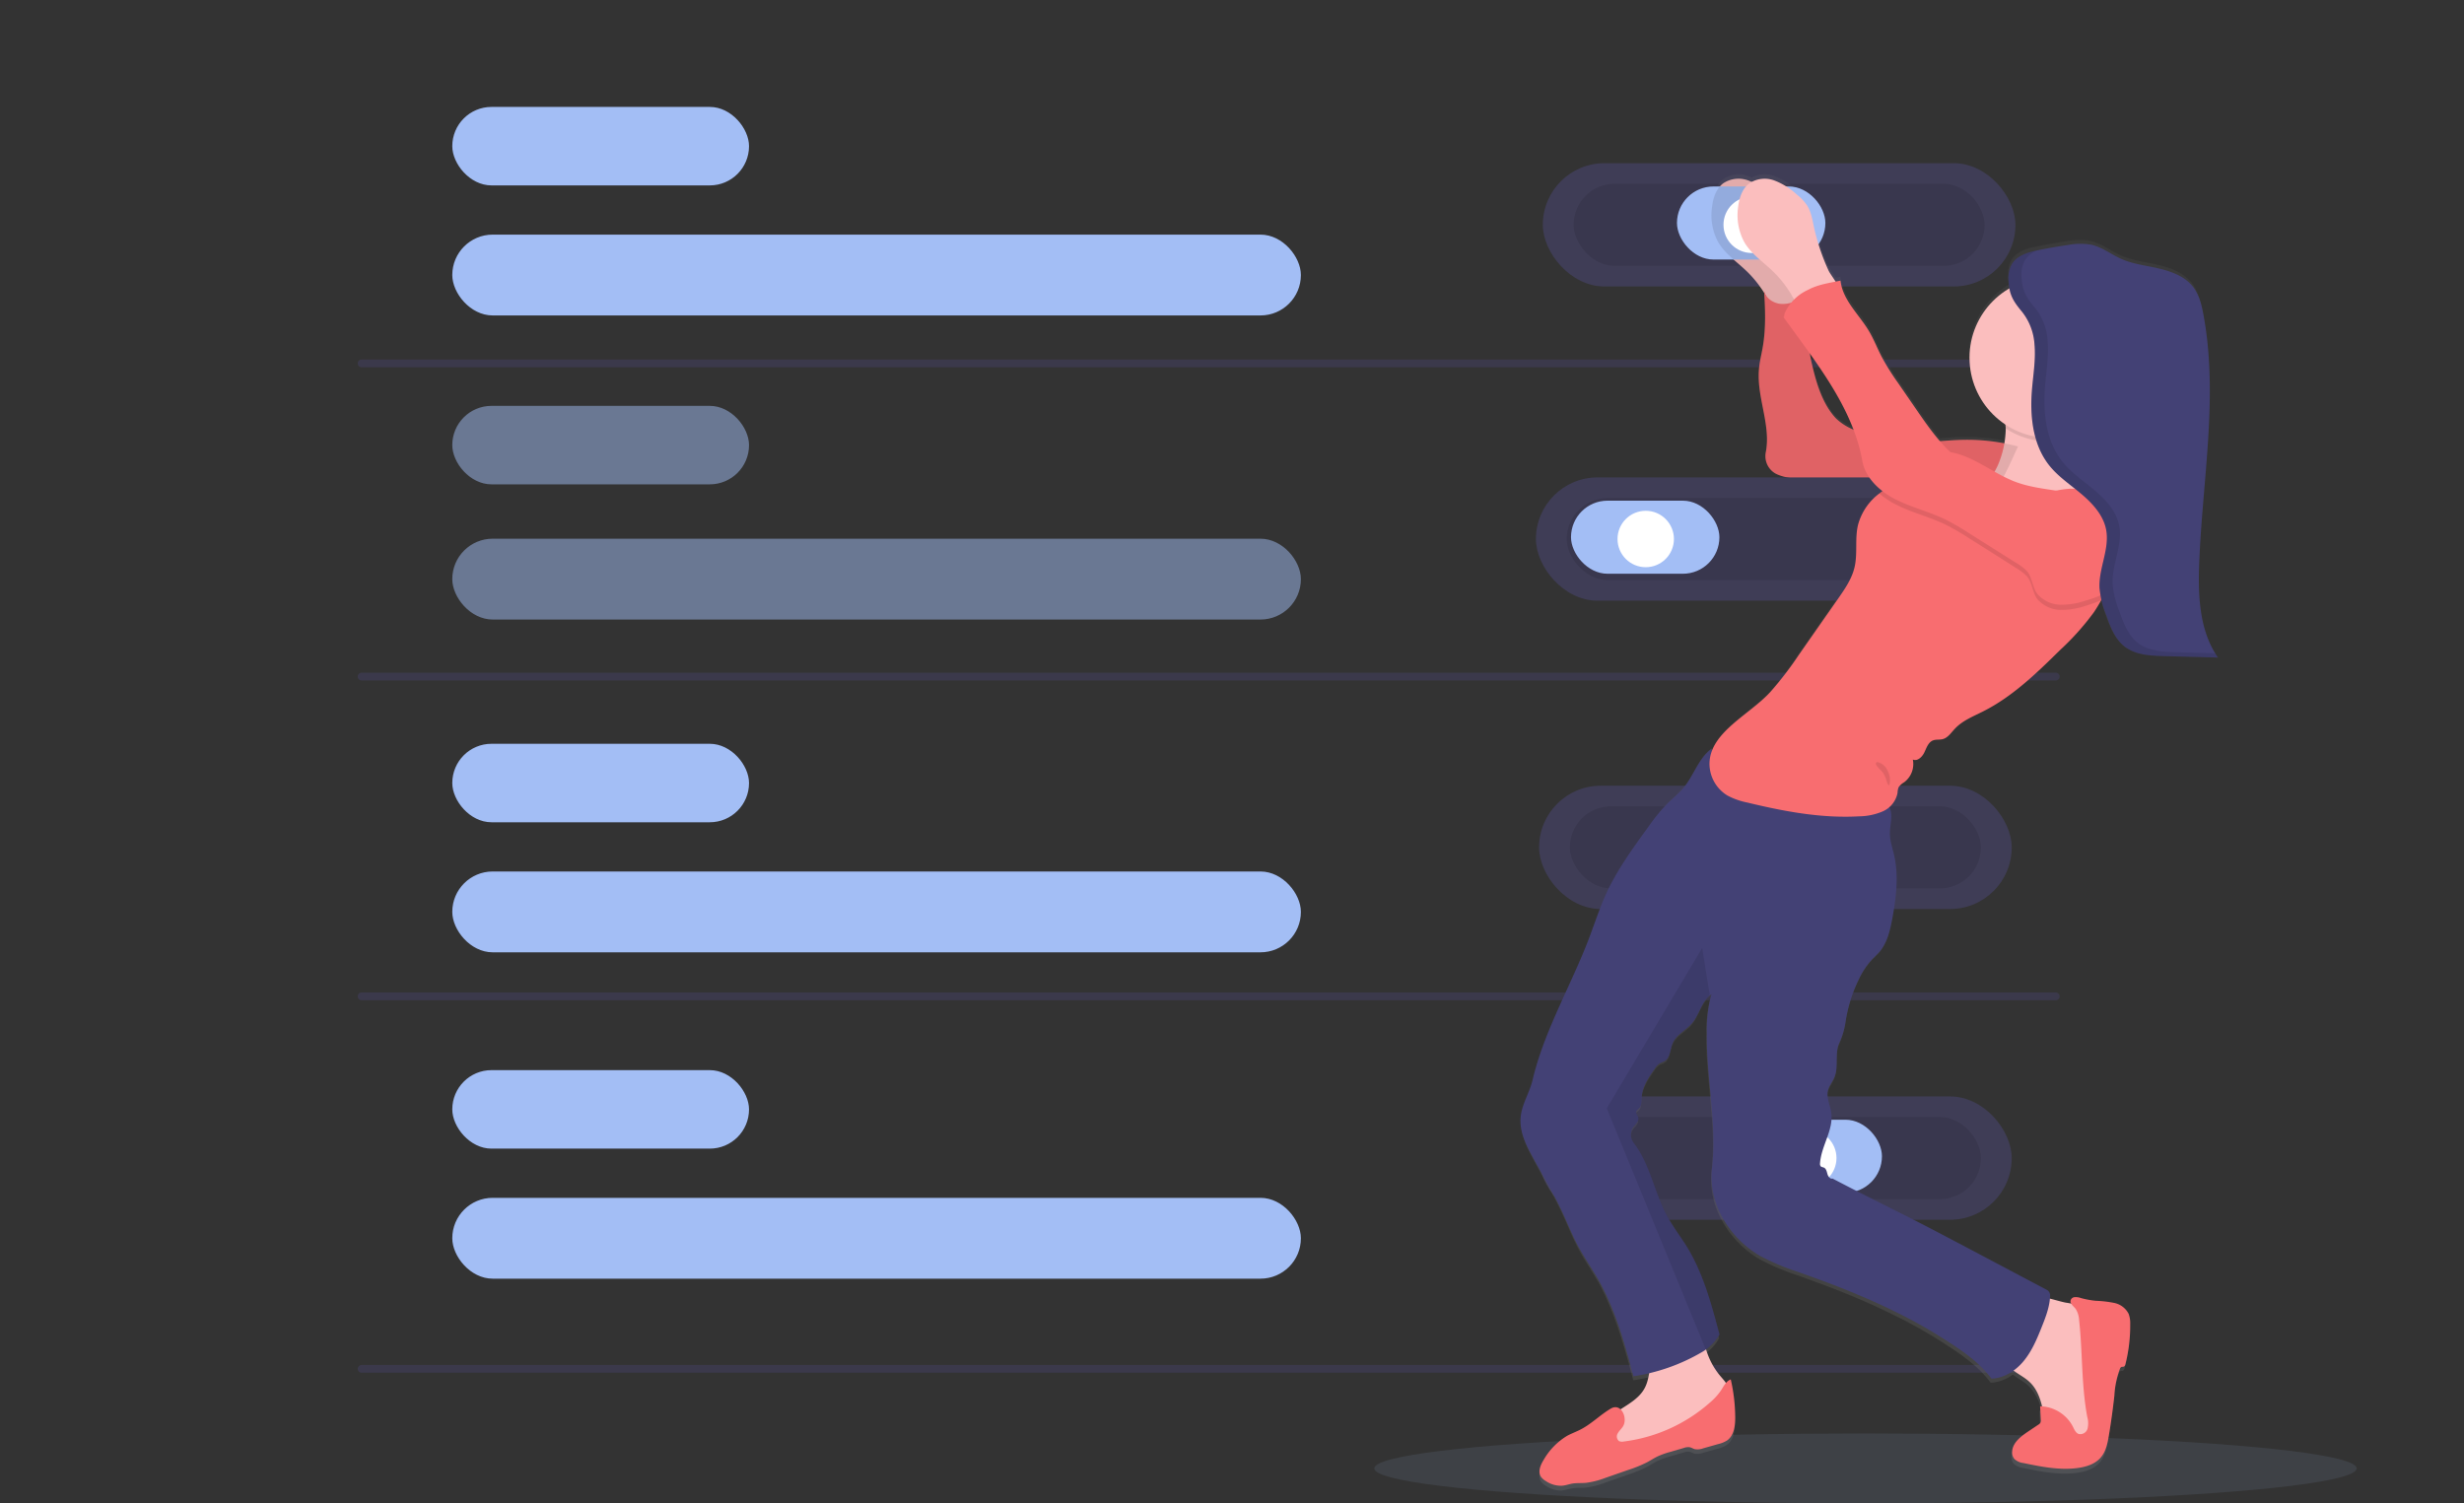<?xml version="1.0" encoding="UTF-8" standalone="no"?>
<svg
   xmlns:dc="http://purl.org/dc/elements/1.1/"
   xmlns:cc="http://creativecommons.org/ns#"
   xmlns:rdf="http://www.w3.org/1999/02/22-rdf-syntax-ns#"
   xmlns:svg="http://www.w3.org/2000/svg"
   xmlns="http://www.w3.org/2000/svg"
   xmlns:sodipodi="http://sodipodi.sourceforge.net/DTD/sodipodi-0.dtd"
   xmlns:inkscape="http://www.inkscape.org/namespaces/inkscape"
   id="ac370e99-250f-4203-ae2c-c306a69114f3"
   data-name="Layer 1"
   width="1144"
   height="697.99"
   viewBox="0 0 1144 697.99"
   version="1.1"
   sodipodi:docname="manage-i-s - Copy.svg"
   inkscape:version="0.92.4 (5da689c313, 2019-01-14)">
  <rect x="0" y="0" width="1144" height="697.99" fill="#333333" stroke="none"/>
  <sodipodi:namedview
     pagecolor="#ffffff"
     bordercolor="#666666"
     borderopacity="1"
     objecttolerance="10"
     gridtolerance="10"
     guidetolerance="10"
     inkscape:pageopacity="0"
     inkscape:pageshadow="2"
     inkscape:window-width="958"
     inkscape:window-height="991"
     id="namedview192"
     showgrid="false"
     showguides="true"
     inkscape:guide-bbox="true"
     inkscape:zoom="0.83814405"
     inkscape:cx="716.09094"
     inkscape:cy="251.89949"
     inkscape:window-x="952"
     inkscape:window-y="0"
     inkscape:window-maximized="0"
     inkscape:current-layer="ac370e99-250f-4203-ae2c-c306a69114f3" />
  <defs
     id="defs9">
    <linearGradient
       id="b5f20e7f-16f1-44c3-85ac-2c33fb8e67f8"
       x1="2612.03"
       y1="795.18"
       x2="2612.03"
       y2="399.52"
       gradientTransform="matrix(-1.544,0,0,1.544,4901.185,-535.831)"
       gradientUnits="userSpaceOnUse">
      <stop
         offset="0"
         stop-color="gray"
         stop-opacity="0.25"
         id="stop2" />
      <stop
         offset="0.54"
         stop-color="gray"
         stop-opacity="0.12"
         id="stop4" />
      <stop
         offset="1"
         stop-color="gray"
         stop-opacity="0.1"
         id="stop6" />
    </linearGradient>
  </defs>
  <title
     id="title11">personal settings</title>
  <rect
     x="716.308"
     y="75.765"
     width="219.432"
     height="57.25"
     rx="28.625"
     id="rect33"
     style="fill:#3f3d56;stroke-width:1.592" />
  <rect
     x="730.604"
     y="85.333"
     width="190.823"
     height="38.098"
     rx="19.057"
     id="rect35"
     style="opacity:0.1;stroke-width:1.592" />
  <rect
     x="714.578"
     y="509.07"
     width="219.432"
     height="57.25"
     rx="28.625"
     id="rect33-7-0"
     style="fill:#3f3d56;stroke-width:1.592" />
  <rect
     x="728.875"
     y="518.638"
     width="190.823"
     height="38.098"
     rx="19.057"
     id="rect35-9-9"
     style="opacity:0.1;stroke-width:1.592" />
  <circle
     cx="841.619"
     cy="526.424"
     id="circle55"
     r="8.035"
     style="fill:#ffffff;stroke-width:1.206" />
  <rect
     x="209.988"
     y="49.644"
     width="137.767"
     height="36.438"
     rx="18.211"
     id="rect57"
     style="fill:#a3bef5;stroke-width:1.71;fill-opacity:1" />
  <rect
     x="209.988"
     y="108.933"
     width="393.997"
     height="37.528"
     rx="18.755"
     id="rect61"
     style="fill:#a3bef5;stroke-width:1.761;fill-opacity:1" />
  <ellipse
     cx="866.123"
     cy="681.776"
     rx="228.051"
     ry="16.214"
     id="ellipse91"
     style="opacity:0.1;fill:#a3bef5;stroke-width:1.544;fill-opacity:1" />
  <rect
     x="714.578"
     y="364.805"
     width="219.432"
     height="57.25"
     rx="28.625"
     id="rect33-7-1"
     style="fill:#3f3d56;stroke-width:1.592" />
  <rect
     x="728.875"
     y="374.373"
     width="190.823"
     height="38.098"
     rx="19.057"
     id="rect35-9-3"
     style="opacity:0.1;stroke-width:1.592" />
  <rect
     x="804.861"
     y="519.88"
     width="68.904"
     height="33.927"
     rx="16.955"
     id="rect37-9-9"
     style="fill:#a3bef5;stroke-width:1.592;fill-opacity:1" />
  <line
     x1="167.888"
     y1="314.126"
     x2="954.477"
     y2="314.126"
     stroke-miterlimit="10"
     id="line83-4"
     style="opacity:0.7;fill:none;stroke:#3f3d56;stroke-width:3.6;stroke-linecap:round;stroke-miterlimit:10;stroke-dasharray:none" />
  <line
     x1="167.888"
     y1="635.559"
     x2="954.477"
     y2="635.559"
     stroke-miterlimit="10"
     id="line83-46"
     style="opacity:0.7;fill:none;stroke:#3f3d56;stroke-width:3.6;stroke-linecap:round;stroke-miterlimit:10;stroke-dasharray:none" />
  <path
     d="m 758.289,640.869 c 2.424,-0.355 4.849,-0.849 7.227,-1.405 a 22.577,22.577 0 0 1 -2.038,6.856 c -2.363,4.478 -6.98,7.181 -11.227,9.929 a 3.475,3.475 0 0 0 -4.386,-0.293 c -5.111,3.088 -9.188,7.443 -14.608,10.099 -1.899,0.927 -3.876,1.668 -5.729,2.702 a 30.885,30.885 0 0 0 -10.81,11.165 c -1.544,2.394 -2.795,5.544 -1.282,7.922 a 6.856,6.856 0 0 0 2.193,1.961 12.477,12.477 0 0 0 7.52,2.239 c 1.544,-0.139 3.088,-0.726 4.772,-0.988 2.116,-0.371 4.278,-0.185 6.409,-0.371 a 37.463,37.463 0 0 0 9.018,-2.332 l 10.609,-3.706 a 61.275,61.275 0 0 0 8.725,-3.583 c 1.683,-0.911 3.274,-1.977 4.988,-2.81 a 40.15,40.15 0 0 1 5.961,-2.1 l 6.022,-1.76 a 5.868,5.868 0 0 1 2.718,-0.355 c 0.834,0.154 1.544,0.679 2.394,0.896 a 7.227,7.227 0 0 0 3.861,-0.371 l 6.98,-1.977 a 13.157,13.157 0 0 0 4.154,-1.73 c 3.197,-2.27 3.768,-6.779 3.752,-10.717 a 81.18,81.18 0 0 0 -2.007,-17.728 5.513,5.513 0 0 0 -2.27,1.714 33.108,33.108 0 0 0 -2.301,-2.888 34.452,34.452 0 0 1 -6.964,-12.863 22.638,22.638 0 0 0 6.177,-6.98 c -3.691,-14.068 -7.474,-28.352 -14.979,-40.768 -2.455,-4.046 -5.266,-7.845 -7.721,-11.829 -7.304,-11.582 -8.802,-26.252 -17.156,-37.061 a 6.424,6.424 0 0 1 0,-7.536 c 0.957,-1.266 2.502,-2.455 2.208,-4.03 -0.216,-1.127 -1.39,-2.162 -0.942,-3.212 0.216,-0.51 0.741,-0.788 1.143,-1.158 1.421,-1.328 1.235,-3.567 1.374,-5.513 0.309,-4.911 3.227,-9.265 6.038,-13.219 a 8.123,8.123 0 0 1 2.224,-2.409 c 0.757,-0.463 1.652,-0.679 2.409,-1.143 2.656,-1.683 2.471,-5.59 3.737,-8.493 1.668,-3.83 5.868,-5.76 8.617,-8.864 3.505,-3.953 4.401,-9.451 8.092,-12.894 a 9.466,9.466 0 0 1 1.22,-0.988 62.14,62.14 0 0 0 -2.177,17.99 c -0.355,20.893 4.833,42.513 2.409,63.313 -1.915,16.461 8.138,32.877 22.391,41.107 a 107.03,107.03 0 0 0 17.434,7.397 c 8.926,3.197 17.82,6.486 26.576,10.161 q 9.265,3.891 18.284,8.354 a 227.542,227.542 0 0 1 21.619,12.06 c 8.586,5.513 17.187,11.103 23.287,19.334 a 18.438,18.438 0 0 0 10.285,-3.783 c 2.347,1.853 5.189,3.258 7.397,5.312 a 22.33,22.33 0 0 1 5.868,11.52 h -0.927 c 0.108,2.054 0.201,4.108 0.309,6.177 a 2.625,2.625 0 0 1 -0.232,1.544 2.795,2.795 0 0 1 -0.834,0.757 l -4.756,3.227 c -3.459,2.332 -7.273,5.281 -7.459,9.466 a 4.818,4.818 0 0 0 1.035,3.382 7.289,7.289 0 0 0 4.231,1.915 c 8.277,1.745 16.755,3.444 25.14,2.316 3.984,-0.54 8.107,-1.853 10.701,-4.942 2.378,-2.81 3.088,-6.625 3.737,-10.254 1.035,-6.177 1.899,-12.493 2.579,-18.762 a 41.478,41.478 0 0 1 2.563,-12.462 1.544,1.544 0 0 1 0.664,-0.834 c 0.355,-0.154 0.772,0 1.143,-0.154 0.371,-0.154 0.618,-0.726 0.741,-1.189 a 73.675,73.675 0 0 0 2.208,-18.654 12.57,12.57 0 0 0 -0.726,-4.803 9.698,9.698 0 0 0 -6.609,-5.096 52.643,52.643 0 0 0 -8.54,-1.019 42.404,42.404 0 0 1 -7.088,-1.297 6.486,6.486 0 0 0 -2.949,-0.386 2.069,2.069 0 0 0 -1.791,2.054 2.641,2.641 0 0 0 0.371,1.004 l -2.409,-0.479 c -1.946,-0.355 -4.633,-1.204 -7.551,-1.915 q 0,-0.741 0.093,-1.544 a 2.919,2.919 0 0 0 -1.637,-2.656 l -40.798,-21.804 -7.628,-4.077 c -16.709,-8.941 -33.973,-17.203 -50.728,-26.144 -1.112,0.34 -2.038,-0.942 -2.363,-2.085 -0.324,-1.143 -0.556,-2.502 -1.621,-3.011 -0.525,-0.247 -1.22,-0.232 -1.544,-0.679 a 1.838,1.838 0 0 1 -0.293,-1.374 c 0.54,-8.138 6.362,-15.643 5.204,-23.704 -0.494,-3.444 -2.27,-6.841 -1.544,-10.223 0.54,-2.332 2.208,-4.231 3.088,-6.455 2.007,-4.972 0,-10.949 2.193,-15.813 a 36.614,36.614 0 0 0 2.949,-10.068 69.166,69.166 0 0 1 6.177,-19.982 36.058,36.058 0 0 1 5.745,-8.756 c 1.22,-1.328 2.594,-2.517 3.768,-3.891 3.552,-4.247 4.864,-9.898 5.868,-15.442 1.822,-9.898 3.088,-20.168 0.803,-29.989 -0.772,-3.336 -1.946,-6.656 -1.899,-10.084 0,-4.108 1.652,-8.818 -0.34,-12.107 a 10.655,10.655 0 0 0 3.845,-6.594 8.524,8.524 0 0 1 0.54,-2.733 7.937,7.937 0 0 1 2.579,-2.316 10.671,10.671 0 0 0 3.984,-10.609 c 2.116,0.957 4.339,-1.189 5.343,-3.305 1.004,-2.116 1.76,-4.633 3.907,-5.59 1.452,-0.618 3.088,-0.247 4.633,-0.649 2.455,-0.633 3.953,-3.088 5.683,-4.895 3.521,-3.799 8.509,-5.76 13.126,-8.092 13.682,-6.964 24.831,-17.975 35.749,-28.815 A 121.036,121.036 0 0 0 971.655,283.767 c 1.22,-1.807 2.332,-3.675 3.382,-5.59 l 0.278,-0.139 0.093,0.34 c 0.17,0.679 0.371,1.359 0.571,2.023 0.494,1.544 1.05,3.197 1.544,4.772 1.668,4.633 3.474,9.574 6.872,13.08 a 16.183,16.183 0 0 0 3.521,2.733 23.627,23.627 0 0 0 9.065,2.718 c 1.204,0.154 2.424,0.247 3.644,0.309 1.22,0.062 2.44,0.108 3.644,0.139 l 24.986,0.664 c -8.586,-12.446 -9.265,-28.63 -8.694,-43.779 1.436,-38.914 9.018,-78.184 1.977,-116.481 -0.849,-4.633 -1.977,-9.265 -4.803,-12.987 -3.706,-4.864 -9.79,-7.212 -15.72,-8.586 -5.93,-1.374 -12.091,-2.038 -17.635,-4.525 -4.633,-2.116 -8.895,-5.513 -13.898,-6.625 A 30.607,30.607 0 0 0 959.363,112.018 q -6.764,1.004 -13.45,2.378 l -1.081,0.232 h 0.046 l -0.741,0.17 h -0.201 l -0.664,0.154 h -0.247 l -0.618,0.17 -0.278,0.077 -0.571,0.185 -0.324,0.108 -0.525,0.17 -0.34,0.139 -0.494,0.185 -0.371,0.154 -0.448,0.201 -0.371,0.185 -0.417,0.201 -0.371,0.216 -0.386,0.216 -0.371,0.247 -0.355,0.232 -0.371,0.263 -0.309,0.247 -0.355,0.309 -0.293,0.263 a 3.691,3.691 0 0 0 -0.34,0.355 l -0.263,0.263 a 4.633,4.633 0 0 0 -0.34,0.432 c 0,0.077 -0.139,0.154 -0.201,0.247 -0.062,0.093 -0.278,0.402 -0.417,0.633 v 0.093 a 9.404,9.404 0 0 0 -0.849,1.838 c -0.108,0.324 -0.216,0.649 -0.293,0.973 a 14.732,14.732 0 0 0 -0.34,2.007 c 0,0.34 0,0.695 -0.077,1.035 0,0.679 0,1.374 0,2.054 a 30.298,30.298 0 0 0 0.386,3.459 37.633,37.633 0 0 0 -1.791,63.668 16.894,16.894 0 0 1 0.124,1.838 v 0.402 a 50.959,50.959 0 0 1 -0.679,6.517 90.584,90.584 0 0 0 -18.531,-1.652 c -3.706,0 -7.443,0.34 -11.18,0.633 a 168.521,168.521 0 0 1 -11.18,-15.133 l -8.246,-12.091 a 115.168,115.168 0 0 1 -7.721,-12.354 c -2.023,-3.922 -3.598,-8.092 -5.853,-11.891 -4.633,-7.829 -12.199,-14.485 -13.141,-23.549 l -2.177,0.448 c -1.189,-1.946 -2.687,-4 -3.243,-5.127 a 101.224,101.224 0 0 1 -6.856,-20.075 c -0.757,-3.583 -1.328,-7.32 -3.289,-10.408 a 23.457,23.457 0 0 0 -4.803,-5.096 31.765,31.765 0 0 0 -10.285,-6.486 13.296,13.296 0 0 0 -10.516,0.618 15.442,15.442 0 0 0 -1.544,-0.618 12.74,12.74 0 0 0 -11.674,1.359 c -3.243,2.486 -4.633,6.748 -5.127,10.81 a 26.684,26.684 0 0 0 2.749,16.4 c 3.088,5.528 8.617,9.265 13.188,13.651 a 53.415,53.415 0 0 1 8.292,10.315 112.976,112.976 0 0 1 -0.633,25.032 c -0.587,3.552 -1.544,7.042 -1.822,10.624 -1.127,12.941 5.606,25.881 3.197,38.606 a 9.42,9.42 0 0 0 4.37,9.991 c 3.459,1.869 7.505,2.116 11.304,3.088 7.459,1.915 13.898,6.686 21.434,8.462 3.475,0.834 7.088,0.988 10.547,1.915 l 0.54,0.17 a 25.125,25.125 0 0 0 -5.544,10.532 c -1.544,6.486 -0.093,13.419 -1.637,19.905 -1.266,5.343 -4.447,10.007 -7.582,14.531 q -9.049,13.095 -18.129,26.252 a 160.8,160.8 0 0 1 -13.358,17.558 c -8.323,9.095 -22.685,16.307 -26.916,27.24 -0.093,-0.263 -0.216,-0.525 -0.309,-0.788 -5.992,4.401 -8.231,12.601 -13.002,18.299 -2.332,2.764 -5.204,5.003 -7.721,7.567 a 87.311,87.311 0 0 0 -8.54,10.609 c -7.103,9.852 -14.253,19.751 -19.334,30.792 -2.656,5.745 -4.71,11.721 -6.825,17.666 -8.308,23.426 -21.866,45.647 -27.503,69.876 -1.374,5.914 -4.972,11.257 -5.513,17.311 -0.602,6.455 2.347,12.663 5.405,18.361 4.633,8.709 9.79,17.172 13.898,26.128 2.424,5.219 4.525,10.609 7.227,15.705 2.949,5.559 6.563,10.717 9.651,16.199 7.52,14.068 11.844,29.618 15.844,44.952 z m 102.166,-442.498 -0.741,-0.371 a 25.588,25.588 0 0 1 -7.489,-4.957 c -6.656,-7.103 -9.512,-17.805 -11.597,-27.364 -0.247,-1.143 -0.463,-2.27 -0.664,-3.413 8.076,11.474 15.705,23.333 20.492,36.135 z"
     id="path103"
     style="fill:url(#b5f20e7f-16f1-44c3-85ac-2c33fb8e67f8);stroke-width:1.544"
     inkscape:connector-curvature="0" />
  <path
     d="m 830.111,105.64 c -0.757,-3.567 -1.313,-7.273 -3.274,-10.331 a 23.41,23.41 0 0 0 -4.818,-5.065 32.027,32.027 0 0 0 -10.315,-6.439 12.879,12.879 0 0 0 -11.674,1.343 c -3.258,2.471 -4.633,6.702 -5.142,10.81 a 26.36,26.36 0 0 0 2.749,16.292 c 3.166,5.497 8.632,9.173 13.219,13.558 a 53.106,53.106 0 0 1 8.617,10.81 31.209,31.209 0 0 0 3.922,5.745 7.474,7.474 0 0 0 6.177,2.486 10.81,10.81 0 0 0 5.05,-2.98 c 1.884,-1.652 6.949,-4.633 7.103,-7.212 0.124,-2.116 -3.83,-6.903 -4.803,-8.895 a 101.008,101.008 0 0 1 -6.81,-20.121 z"
     id="path105"
     inkscape:connector-curvature="0"
     style="fill:#fbbebe;stroke-width:1.544" />
  <rect
     x="778.591"
     y="86.575"
     width="68.904"
     height="33.927"
     rx="16.955"
     id="rect37"
     style="fill:#a3bef5;stroke-width:1.592;fill-opacity:1" />
  <rect
     x="865.706"
     y="278.903"
     width="66.834"
     height="32.907"
     rx="16.446"
     id="rect45"
     style="fill:#429442;stroke-width:1.544" />
  <line
     x1="167.888"
     y1="168.732"
     x2="954.477"
     y2="168.732"
     stroke-miterlimit="10"
     id="line83"
     style="opacity:0.7;fill:none;stroke:#3f3d56;stroke-width:3.6;stroke-linecap:round;stroke-miterlimit:10;stroke-dasharray:none" />
  <path
     d="m 830.111,105.64 c -0.757,-3.567 -1.313,-7.273 -3.274,-10.331 a 23.41,23.41 0 0 0 -4.818,-5.065 32.027,32.027 0 0 0 -10.315,-6.439 12.879,12.879 0 0 0 -11.674,1.343 c -3.258,2.471 -4.633,6.702 -5.142,10.81 a 26.36,26.36 0 0 0 2.749,16.292 c 3.166,5.497 8.632,9.173 13.219,13.558 a 53.106,53.106 0 0 1 8.617,10.81 31.209,31.209 0 0 0 3.922,5.745 7.474,7.474 0 0 0 6.177,2.486 10.81,10.81 0 0 0 5.05,-2.98 c 1.884,-1.652 6.949,-4.633 7.103,-7.212 0.124,-2.116 -3.83,-6.903 -4.803,-8.895 a 101.008,101.008 0 0 1 -6.81,-20.121 z"
     id="path107"
     inkscape:connector-curvature="0"
     style="opacity:0.1;stroke-width:1.544" />
  <circle
     cx="898.613"
     cy="295.364"
     id="circle47"
     r="10.285"
     style="fill:#ffffff;stroke-width:1.544" />
  <path
     d="m 959.255,604.842 a 21.14,21.14 0 0 1 7.212,2.255 16.986,16.986 0 0 1 6.27,8.462 c 3.366,8.308 4.061,17.45 4.216,26.422 0.124,7.242 -0.124,14.655 -2.718,21.418 a 13.636,13.636 0 0 1 -3.567,5.606 12.863,12.863 0 0 1 -4.911,2.378 c -3.876,1.066 -8.354,1.05 -11.52,-1.421 -3.521,-2.749 -4.401,-7.613 -5.142,-12.014 -1.004,-5.93 -2.424,-12.246 -6.841,-16.338 -3.274,-3.088 -7.968,-4.633 -10.346,-8.37 -2.841,-4.494 -1.343,-10.362 0.463,-15.365 1.544,-4.339 3.876,-13.126 8.416,-15.35 4.54,-2.224 13.759,1.467 18.469,2.316 z"
     id="path113"
     inkscape:connector-curvature="0"
     style="fill:#fbbebe;stroke-width:1.544" />
  <path
     d="m 792,626.153 a 34.205,34.205 0 0 0 7.073,13.141 c 2.007,2.316 4.525,5.127 3.475,7.999 a 7.443,7.443 0 0 1 -1.899,2.548 c -14.917,14.578 -35.78,21.619 -56.472,24.275 a 1.992,1.992 0 0 1 -1.004,0 c -0.602,-0.263 -0.757,-1.035 -0.818,-1.699 a 20.862,20.862 0 0 1 0,-6.501 c 1.004,-5.05 5.436,-8.617 9.775,-11.412 4.339,-2.795 9.08,-5.482 11.489,-10.037 3.011,-5.652 1.745,-13.018 5.328,-18.315 2.903,-4.308 8.308,-6.177 13.45,-6.949 1.776,-0.278 5.559,-2.224 7.073,-1.328 1.513,0.896 2.007,6.501 2.533,8.277 z"
     id="path115"
     inkscape:connector-curvature="0"
     style="fill:#fbbebe;stroke-width:1.544" />
  <circle
     cx="839.556"
     cy="537.673"
     id="circle121-5-9-3"
     r="13.097"
     style="fill:#ffffff;stroke-width:1.966" />
  <line
     x1="167.888"
     y1="462.609"
     x2="954.477"
     y2="462.609"
     stroke-miterlimit="10"
     id="line83-1"
     style="opacity:0.7;fill:none;stroke:#3f3d56;stroke-width:3.6;stroke-linecap:round;stroke-miterlimit:10;stroke-dasharray:none" />
  <path
     d="m 711.407,536.85 c 4.633,8.648 9.79,16.986 13.975,25.943 2.424,5.204 4.525,10.547 7.227,15.612 2.949,5.513 6.578,10.64 9.667,16.075 7.721,13.744 12.091,29.248 16.091,44.52 a 88.623,88.623 0 0 0 31.688,-11.149 19.921,19.921 0 0 0 1.899,-1.22 22.422,22.422 0 0 0 6.393,-7.057 c -3.691,-13.898 -7.474,-28.151 -14.994,-40.49 -2.455,-4.015 -5.266,-7.721 -7.721,-11.752 -7.304,-11.504 -8.818,-26.005 -17.172,-36.768 a 6.3,6.3 0 0 1 0,-7.474 c 0.957,-1.251 2.502,-2.44 2.208,-4 -0.216,-1.127 -1.39,-2.146 -0.942,-3.197 0.216,-0.51 0.741,-0.788 1.143,-1.158 1.421,-1.297 1.235,-3.536 1.374,-5.451 0.309,-4.88 3.227,-9.157 6.053,-13.141 a 8.246,8.246 0 0 1 2.224,-2.394 c 0.757,-0.463 1.652,-0.679 2.409,-1.143 2.656,-1.652 2.471,-5.544 3.752,-8.431 1.668,-3.799 5.868,-5.729 8.632,-8.802 3.505,-3.922 4.386,-9.373 8.092,-12.802 a 10.979,10.979 0 0 1 1.22,-0.988 61.306,61.306 0 0 0 -2.177,17.928 c -0.355,20.754 4.833,42.219 2.409,62.835 -1.915,16.338 8.154,32.645 22.422,40.829 a 108.528,108.528 0 0 0 17.465,7.351 c 8.926,3.166 17.851,6.424 26.607,10.084 6.177,2.563 12.354,5.343 18.315,8.293 a 225.457,225.457 0 0 1 21.619,11.983 c 8.601,5.467 17.218,11.026 23.318,19.195 5.914,-0.154 11.335,-3.706 15.072,-8.293 3.737,-4.586 6.069,-10.13 8.246,-15.612 1.899,-4.741 3.783,-9.605 3.922,-14.716 a 2.934,2.934 0 0 0 -1.637,-2.641 l -40.86,-21.619 -7.721,-4.046 c -16.724,-8.879 -33.973,-17.095 -50.79,-25.958 -1.127,0.324 -2.054,-0.957 -2.378,-2.069 -0.324,-1.112 -0.556,-2.502 -1.621,-2.996 -0.54,-0.247 -1.22,-0.247 -1.544,-0.679 a 1.853,1.853 0 0 1 -0.278,-1.359 c 0.54,-8.092 6.378,-15.535 5.204,-23.549 -0.494,-3.428 -2.27,-6.795 -1.544,-10.146 0.54,-2.332 2.208,-4.216 3.088,-6.424 1.992,-4.942 0,-10.81 2.193,-15.705 a 36.042,36.042 0 0 0 2.949,-10.007 67.761,67.761 0 0 1 6.254,-19.828 35.795,35.795 0 0 1 5.745,-8.709 c 1.235,-1.313 2.61,-2.502 3.768,-3.861 3.567,-4.216 4.864,-9.837 5.883,-15.257 1.822,-9.837 3.088,-20.075 0.803,-29.788 -0.772,-3.32 -1.946,-6.609 -1.899,-10.022 0,-4.494 2.023,-9.76 -1.096,-13.018 a 10.192,10.192 0 0 0 -4.633,-2.347 139.644,139.644 0 0 0 -22.16,-4.092 L 815.503,362.908 a 31.317,31.317 0 0 1 -11.35,-2.949 c -4.633,-2.548 -7.721,-7.289 -9.574,-12.23 -5.992,4.37 -8.246,12.508 -13.018,18.16 -2.332,2.764 -5.204,4.988 -7.721,7.52 a 85.102,85.102 0 0 0 -8.555,10.547 c -7.119,9.775 -14.284,19.627 -19.38,30.576 -2.641,5.698 -4.633,11.643 -6.825,17.542 -8.323,23.271 -21.897,45.354 -27.534,69.398 -1.39,5.884 -4.988,11.18 -5.528,17.203 -0.633,6.378 2.316,12.555 5.389,18.176 z"
     id="path135"
     inkscape:connector-curvature="0"
     style="fill:#434175;stroke-width:1.544" />
  <path
     d="m 961.293,604.317 a 2.054,2.054 0 0 1 1.791,-2.038 6.717,6.717 0 0 1 2.949,0.371 40.922,40.922 0 0 0 7.088,1.313 52.612,52.612 0 0 1 8.555,1.004 9.682,9.682 0 0 1 6.625,5.05 12.539,12.539 0 0 1 0.726,4.787 72.671,72.671 0 0 1 -2.208,18.531 c -0.124,0.463 -0.309,1.004 -0.757,1.174 -0.448,0.17 -0.772,0 -1.127,0.17 a 1.39,1.39 0 0 0 -0.664,0.834 40.798,40.798 0 0 0 -2.579,12.354 c -0.679,6.177 -1.544,12.446 -2.579,18.623 -0.602,3.614 -1.359,7.412 -3.737,10.192 -2.61,3.088 -6.733,4.37 -10.717,4.911 -8.401,1.112 -16.878,-0.571 -25.171,-2.301 a 7.366,7.366 0 0 1 -4.247,-1.899 4.772,4.772 0 0 1 -1.035,-3.366 c 0.185,-4.154 4.015,-7.088 7.459,-9.404 l 4.772,-3.197 a 2.471,2.471 0 0 0 0.834,-0.757 2.579,2.579 0 0 0 0.232,-1.544 l -0.309,-6.177 a 17.496,17.496 0 0 1 15.242,9.482 c 0.649,1.313 1.282,2.841 2.641,3.351 a 3.49,3.49 0 0 0 4.154,-2.517 10.701,10.701 0 0 0 -0.139,-5.358 c -2.795,-14.933 -2.131,-30.282 -3.83,-45.369 a 10.238,10.238 0 0 0 -1.544,-4.787 c -0.726,-1.035 -2.255,-2.038 -2.424,-3.428 z"
     id="path117"
     inkscape:connector-curvature="0"
     style="fill:#f86d70;stroke-width:1.544" />
  <path
     d="m 753.564,662.21 c -0.695,1.158 -1.791,2.054 -2.44,3.243 a 2.78,2.78 0 0 0 0.525,3.629 3.583,3.583 0 0 0 2.208,0.216 74.293,74.293 0 0 0 40.15,-18.191 28.12,28.12 0 0 0 4.926,-5.389 c 1.313,-1.992 2.424,-4.432 4.633,-5.266 a 80.176,80.176 0 0 1 2.069,17.681 c 0,3.922 -0.556,8.385 -3.752,10.655 a 13.327,13.327 0 0 1 -4.169,1.699 l -6.98,1.977 a 7.428,7.428 0 0 1 -3.876,0.371 c -0.818,-0.216 -1.544,-0.741 -2.394,-0.896 a 5.868,5.868 0 0 0 -2.718,0.355 l -6.038,1.76 a 38.389,38.389 0 0 0 -5.961,2.085 c -1.73,0.818 -3.32,1.869 -5.003,2.78 a 59.885,59.885 0 0 1 -8.74,3.552 l -10.609,3.691 a 38.467,38.467 0 0 1 -9.034,2.316 c -2.131,0.185 -4.308,0 -6.424,0.355 -1.544,0.278 -3.088,0.865 -4.787,0.988 a 12.524,12.524 0 0 1 -7.52,-2.224 6.995,6.995 0 0 1 -2.193,-1.946 c -1.544,-2.363 -0.201,-5.482 1.282,-7.876 a 31.132,31.132 0 0 1 10.81,-11.088 c 1.853,-1.019 3.845,-1.76 5.745,-2.687 5.42,-2.625 9.512,-7.011 14.624,-10.007 4.833,-2.826 7.937,4.478 5.667,8.215 z"
     id="path123"
     inkscape:connector-curvature="0"
     style="fill:#f86d70;stroke-width:1.544" />
  <path
     d="m 936.925,207.297 a 90.924,90.924 0 0 0 -24.986,-3.088 c -14.068,0.201 -28.553,3.613 -41.957,-0.71 a 73.196,73.196 0 0 1 -10.037,-4.277 25.603,25.603 0 0 1 -7.505,-4.926 c -6.671,-7.057 -9.543,-17.697 -11.613,-27.178 a 181.354,181.354 0 0 1 -3.166,-28.923 c -3.474,1.621 -7.15,3.212 -10.964,2.888 -3.814,-0.324 -7.721,-3.258 -7.721,-7.088 0.571,8.987 0.988,18.083 -0.51,26.947 -0.587,3.521 -1.544,6.995 -1.807,10.547 -1.143,12.863 5.606,25.711 3.197,38.389 a 9.265,9.265 0 0 0 4.37,9.914 c 3.459,1.869 7.52,2.1 11.319,3.088 7.459,1.899 13.898,6.64 21.465,8.416 3.474,0.818 7.103,0.973 10.563,1.899 4.926,1.313 9.42,4.139 14.454,5.019 3.768,0.679 7.721,0.216 11.474,0.54 3.32,0.278 6.563,1.143 9.898,1.235 8.154,0.201 15.844,-4.401 21.249,-10.516 5.405,-6.115 8.848,-14.809 12.277,-22.175 z"
     id="path109"
     inkscape:connector-curvature="0"
     style="fill:#f86d70;stroke-width:1.544" />
  <circle
     cx="813.286"
     cy="104.368"
     id="circle121-5"
     r="13.097"
     style="fill:#ffffff;stroke-width:1.966" />
  <path
     d="m 902.705,234.645 a 44.119,44.119 0 0 0 18.778,7.304 76.439,76.439 0 0 0 10.624,0.571 270.008,270.008 0 0 0 44.211,-3.691 c -5.806,-6.409 -11.69,-13.265 -13.898,-21.619 a 35.687,35.687 0 0 1 -0.679,-13.543 101.919,101.919 0 0 1 4.139,-16.986 119.878,119.878 0 0 1 -18.685,-0.479 c -3.536,-0.371 -12.215,-3.583 -15.288,-1.143 -3.073,2.44 -0.71,10.3 -0.664,13.991 a 3.49,3.49 0 0 1 0,0.402 44.674,44.674 0 0 1 -3.567,16.338 c -4.416,9.976 -13.991,18.191 -24.97,18.855 z"
     id="path125"
     inkscape:connector-curvature="0"
     style="fill:#fbbebe;stroke-width:1.544" />
  <path
     d="m 842.233,105.64 c -0.757,-3.567 -1.313,-7.273 -3.274,-10.331 a 23.41,23.41 0 0 0 -4.818,-5.065 32.027,32.027 0 0 0 -10.315,-6.439 12.879,12.879 0 0 0 -11.674,1.343 c -3.258,2.471 -4.633,6.702 -5.142,10.81 a 26.36,26.36 0 0 0 2.749,16.292 c 3.088,5.497 8.632,9.173 13.219,13.558 a 53.106,53.106 0 0 1 8.617,10.81 31.209,31.209 0 0 0 3.922,5.745 7.474,7.474 0 0 0 6.177,2.486 10.81,10.81 0 0 0 5.05,-2.98 c 1.884,-1.652 6.949,-4.633 7.103,-7.212 0.124,-2.116 -3.83,-6.903 -4.803,-8.895 a 101.008,101.008 0 0 1 -6.81,-20.121 z"
     id="path133"
     inkscape:connector-curvature="0"
     style="fill:#fbbebe;stroke-width:1.544" />
  <path
     d="m 931.258,198.973 a 37.154,37.154 0 0 0 30.498,4.633 101.919,101.919 0 0 1 4.139,-16.986 119.878,119.878 0 0 1 -18.685,-0.479 c -3.536,-0.371 -12.215,-3.583 -15.288,-1.143 -3.073,2.44 -0.71,10.285 -0.664,13.975 z"
     id="path127"
     inkscape:connector-curvature="0"
     style="opacity:0.1;stroke-width:1.544" />
  <circle
     cx="951.642"
     cy="166.081"
     id="circle129"
     r="37.231"
     style="fill:#fbbebe;stroke-width:1.544" />
  <path
     d="m 936.925,207.297 a 90.924,90.924 0 0 0 -24.986,-3.088 c -14.068,0.201 -28.553,3.613 -41.957,-0.71 a 73.196,73.196 0 0 1 -10.037,-4.277 25.603,25.603 0 0 1 -7.505,-4.926 c -6.671,-7.057 -9.543,-17.697 -11.613,-27.178 a 181.354,181.354 0 0 1 -3.166,-28.923 c -3.474,1.621 -7.15,3.212 -10.964,2.888 -3.814,-0.324 -7.721,-3.258 -7.721,-7.088 0.571,8.987 0.988,18.083 -0.51,26.947 -0.587,3.521 -1.544,6.995 -1.807,10.547 -1.143,12.863 5.606,25.711 3.197,38.389 a 9.265,9.265 0 0 0 4.37,9.914 c 3.459,1.869 7.52,2.1 11.319,3.088 7.459,1.899 13.898,6.64 21.465,8.416 3.474,0.818 7.103,0.973 10.563,1.899 4.926,1.313 9.42,4.139 14.454,5.019 3.768,0.679 7.721,0.216 11.474,0.54 3.32,0.278 6.563,1.143 9.898,1.235 8.154,0.201 15.844,-4.401 21.249,-10.516 5.405,-6.115 8.848,-14.809 12.277,-22.175 z"
     id="path111"
     inkscape:connector-curvature="0"
     style="opacity:0.1;stroke-width:1.544" />
  <rect
     x="713.108"
     y="221.653"
     width="219.432"
     height="57.25"
     rx="28.625"
     id="rect33-7"
     style="fill:#3f3d56;stroke-width:1.592" />
  <path
     d="m 890.104,343.667 a 10.578,10.578 0 0 1 1.251,5.034 c -0.757,-3.768 -5.945,-5.853 -6.27,-9.574 -0.154,-1.714 0.154,-1.637 1.22,-0.726 1.621,1.343 2.316,3.783 3.799,5.266 z"
     id="path137"
     inkscape:connector-curvature="0"
     style="opacity:0.1;stroke-width:1.544" />
  <rect
     x="727.404"
     y="231.221"
     width="190.823"
     height="38.098"
     rx="19.057"
     id="rect35-9"
     style="opacity:0.1;stroke-width:1.592" />
  <path
     d="m 793.683,354.461 a 17.342,17.342 0 0 0 8.401,14.933 33.494,33.494 0 0 0 9.111,3.212 c 16.986,4.108 34.467,7.412 51.963,6.409 a 28.553,28.553 0 0 0 11.026,-2.316 11.829,11.829 0 0 0 6.81,-8.509 7.999,7.999 0 0 1 0.525,-2.702 7.891,7.891 0 0 1 2.579,-2.301 10.563,10.563 0 0 0 4,-10.532 c 2.116,0.957 4.339,-1.189 5.343,-3.289 1.004,-2.1 1.776,-4.633 3.907,-5.544 1.452,-0.618 3.088,-0.247 4.633,-0.649 2.455,-0.633 3.953,-3.088 5.683,-4.864 3.521,-3.768 8.54,-5.714 13.141,-8.045 13.713,-6.903 24.877,-17.851 35.826,-28.614 a 120.079,120.079 0 0 0 15.442,-17.264 63.622,63.622 0 0 0 3.397,-5.559 157.233,157.233 0 0 0 8.57,-19.627 c 1.39,-3.613 2.795,-7.412 2.224,-11.242 0,-0.34 -0.124,-0.679 -0.201,-1.035 a 21.619,21.619 0 0 0 -3.382,-6.825 c -3.783,-5.559 -8.74,-10.81 -15.257,-12.539 -6.517,-1.73 -13.002,0.355 -19.627,1.76 a 49.184,49.184 0 0 1 -6.656,1.019 c -7.011,0.494 -13.898,-1.39 -20.724,-3.258 l -7.381,-2.038 c -3.691,-1.019 -5.544,-5.482 -9.265,-6.27 a 12.539,12.539 0 0 0 -5.019,0.263 c -7.582,1.436 -15.242,3.305 -21.928,7.165 a 32.923,32.923 0 0 0 -4.262,2.903 26.978,26.978 0 0 0 -9.914,14.624 c -1.544,6.439 -0.093,13.327 -1.637,19.766 -1.266,5.312 -4.463,9.945 -7.582,14.423 l -18.191,26.051 a 160.8,160.8 0 0 1 -13.373,17.419 c -9.79,10.64 -27.92,18.639 -28.182,33.077 z"
     id="path131"
     inkscape:connector-curvature="0"
     style="fill:#f86d70;stroke-width:1.544" />
  <path
     d="m 874.338,355.095 a 7.953,7.953 0 0 1 2.363,3.49 8.879,8.879 0 0 1 0.463,6.069 c -0.757,-0.355 -1.019,-1.282 -1.251,-2.1 a 14.485,14.485 0 0 0 -1.544,-3.598 c -0.618,-0.973 -3.444,-3.289 -3.413,-4.355 -0.046,-1.606 2.625,-0.077 3.382,0.494 z"
     id="path139"
     inkscape:connector-curvature="0"
     style="opacity:0.1;stroke-width:1.544" />
  <path
     d="m 872.516,229.101 a 38.961,38.961 0 0 0 7.845,5.219 c 7.381,3.737 15.55,5.698 22.978,9.265 a 111.447,111.447 0 0 1 10.655,6.177 c 7.366,4.633 14.716,9.265 22.067,13.975 a 24.322,24.322 0 0 1 4.864,3.691 c 2.656,2.841 2.641,7.721 5.065,10.81 a 14.516,14.516 0 0 0 10.701,4.942 34.745,34.745 0 0 0 11.937,-2.007 59.051,59.051 0 0 0 6.825,-2.486 31.61,31.61 0 0 0 6.548,-3.737 18.824,18.824 0 0 0 7.721,-12.184 24.059,24.059 0 0 0 -1.313,-9.945 38.776,38.776 0 0 0 -2.347,-6.038 23.426,23.426 0 0 0 -1.884,-3.166 c -5.065,-7.181 -13.991,-10.562 -22.623,-12.246 -4.555,-0.88 -9.188,-1.421 -13.759,-2.193 a 49.184,49.184 0 0 1 -6.656,1.019 c -7.011,0.494 -13.898,-1.39 -20.724,-3.258 l -7.381,-2.038 c -3.691,-1.019 -5.544,-5.482 -9.265,-6.27 a 12.539,12.539 0 0 0 -5.019,0.263 c -7.582,1.436 -15.242,3.305 -21.928,7.165 a 32.923,32.923 0 0 0 -4.308,3.042 z"
     id="path141"
     inkscape:connector-curvature="0"
     style="opacity:0.1;stroke-width:1.544" />
  <path
     d="m 854.525,130.286 c 0.942,9.003 8.54,15.612 13.172,23.38 2.255,3.783 3.83,7.922 5.853,11.829 a 115.817,115.817 0 0 0 7.721,12.354 l 8.262,11.999 c 4.864,7.057 9.775,14.176 15.983,20.075 10.81,1.838 19.921,9.883 30.19,13.79 8.231,3.088 17.187,3.552 25.819,5.235 8.632,1.683 17.558,5.05 22.623,12.246 a 32.166,32.166 0 0 1 4.231,9.265 23.997,23.997 0 0 1 1.313,9.929 18.824,18.824 0 0 1 -7.721,12.199 42.791,42.791 0 0 1 -13.358,6.177 35.116,35.116 0 0 1 -11.937,2.007 14.577,14.577 0 0 1 -10.717,-4.942 c -2.409,-3.088 -2.394,-8.015 -5.05,-10.81 a 24.322,24.322 0 0 0 -4.864,-3.691 L 913.978,247.431 a 111.447,111.447 0 0 0 -10.655,-6.177 c -7.428,-3.629 -15.597,-5.59 -22.978,-9.265 -7.381,-3.675 -14.253,-9.898 -15.705,-18.037 -4.494,-25.001 -21.804,-46.08 -36.598,-66.726 0.479,-0.093 0.34,-1.204 0.51,-1.668 a 21.619,21.619 0 0 1 10.81,-10.933 c 4.756,-2.579 10.037,-3.243 15.164,-4.339 z"
     id="path143"
     inkscape:connector-curvature="0"
     style="fill:#f86d70;stroke-width:1.544" />
  <path
     d="m 932.524,130.471 a 13.697,13.697 0 0 1 1.544,-7.845 c 2.455,-4.077 7.582,-5.513 12.246,-6.47 4.664,-0.957 8.957,-1.699 13.466,-2.347 a 31.039,31.039 0 0 1 11.134,-0.201 c 5.034,1.112 9.265,4.494 13.898,6.578 5.559,2.486 11.736,3.088 17.666,4.509 5.93,1.421 12.03,3.691 15.751,8.524 2.826,3.66 3.953,8.339 4.803,12.894 7.057,38.034 -0.54,77.041 -1.977,115.693 -0.571,15.041 0.108,31.116 8.71,43.485 l -25.032,-0.664 c -6.409,-0.17 -13.296,-0.51 -18.33,-4.463 -4.447,-3.474 -6.548,-9.08 -8.431,-14.377 a 44.783,44.783 0 0 1 -3.212,-12.894 c -0.386,-9.08 4.772,-17.99 3.088,-26.931 -1.251,-6.671 -6.177,-12.076 -11.304,-16.446 -5.127,-4.37 -10.964,-8.184 -15.18,-13.512 -7.489,-9.497 -8.926,-22.453 -7.999,-34.513 0.556,-7.165 1.853,-14.346 1.22,-21.511 a 27.07,27.07 0 0 0 -5.667,-15.072 c -3.938,-4.756 -6.022,-7.721 -6.393,-14.439 z"
     id="path145"
     inkscape:connector-curvature="0"
     style="fill:#434175;stroke-width:1.544" />
  <path
     d="m 934.068,122.627 c 2.409,-4.015 7.412,-5.467 11.999,-6.409 a 11.844,11.844 0 0 0 -5.945,4.633 13.898,13.898 0 0 0 -1.544,7.86 c 0.34,6.717 2.424,9.682 6.409,14.439 a 26.931,26.931 0 0 1 5.683,15.072 c 0.618,7.165 -0.664,14.33 -1.22,21.511 -0.942,12.045 0.494,25.016 7.999,34.513 4.2,5.328 9.991,9.126 15.18,13.512 5.189,4.386 10.053,9.775 11.304,16.446 1.668,8.926 -3.49,17.851 -3.088,26.931 a 44.026,44.026 0 0 0 3.197,12.879 c 1.899,5.312 4,10.918 8.431,14.392 5.034,3.953 11.937,4.293 18.345,4.463 l 17.728,0.463 c 0.386,0.649 0.803,1.297 1.235,1.93 l -25.032,-0.664 c -6.409,-0.17 -13.296,-0.51 -18.33,-4.463 -4.447,-3.474 -6.548,-9.08 -8.431,-14.377 a 44.783,44.783 0 0 1 -3.212,-12.894 c -0.386,-9.08 4.772,-17.99 3.088,-26.931 -1.251,-6.671 -6.177,-12.076 -11.304,-16.446 -5.127,-4.37 -10.964,-8.184 -15.18,-13.512 -7.489,-9.497 -8.926,-22.453 -7.999,-34.513 0.556,-7.165 1.853,-14.346 1.22,-21.511 a 27.07,27.07 0 0 0 -5.667,-15.072 c -3.984,-4.756 -6.069,-7.721 -6.424,-14.439 a 13.697,13.697 0 0 1 1.56,-7.814 z"
     id="path147"
     inkscape:connector-curvature="0"
     style="opacity:0.1;stroke-width:1.544" />
  <path
     d="m 746.013,514.598 45.987,112.034 a 22.422,22.422 0 0 0 6.393,-7.057 c -3.691,-13.898 -7.474,-28.151 -14.994,-40.49 -2.455,-4.015 -5.266,-7.721 -7.721,-11.752 -7.304,-11.504 -8.818,-26.005 -17.172,-36.768 a 6.3,6.3 0 0 1 0,-7.474 c 0.957,-1.251 2.502,-2.44 2.208,-4 -0.216,-1.127 -1.39,-2.146 -0.942,-3.197 0.216,-0.51 0.741,-0.788 1.143,-1.158 1.421,-1.297 1.235,-3.536 1.374,-5.451 0.309,-4.88 3.227,-9.157 6.053,-13.141 a 8.246,8.246 0 0 1 2.224,-2.394 c 0.757,-0.463 1.652,-0.679 2.409,-1.143 2.656,-1.652 2.471,-5.544 3.752,-8.431 1.668,-3.799 5.868,-5.729 8.632,-8.802 3.505,-3.922 4.386,-9.373 8.092,-12.802 l 0.324,-0.803 -3.474,-21.619 z"
     id="path149"
     inkscape:connector-curvature="0"
     style="opacity:0.1;stroke-width:1.544" />
  <rect
     x="209.988"
     y="188.444"
     width="137.767"
     height="36.438"
     rx="18.211"
     id="rect57-7"
     style="opacity:0.5;fill:#a3bef5;stroke-width:1.71;fill-opacity:1" />
  <rect
     x="209.988"
     y="250.119"
     width="393.997"
     height="37.528"
     rx="18.755"
     id="rect61-9"
     style="opacity:0.5;fill:#a3bef5;stroke-width:1.761;fill-opacity:1" />
  <rect
     x="209.988"
     y="345.338"
     width="137.767"
     height="36.438"
     rx="18.211"
     id="rect57-0"
     style="fill:#a3bef5;stroke-width:1.71;fill-opacity:1" />
  <rect
     x="209.988"
     y="404.627"
     width="393.997"
     height="37.528"
     rx="18.755"
     id="rect61-6"
     style="fill:#a3bef5;stroke-width:1.761;fill-opacity:1" />
  <rect
     x="209.988"
     y="496.863"
     width="137.767"
     height="36.438"
     rx="18.211"
     id="rect57-1"
     style="fill:#a3bef5;stroke-width:1.71;fill-opacity:1" />
  <rect
     x="209.988"
     y="556.152"
     width="393.997"
     height="37.528"
     rx="18.755"
     id="rect61-7"
     style="fill:#a3bef5;stroke-width:1.761;fill-opacity:1" />
  <rect
     x="729.391"
     y="232.463"
     width="68.904"
     height="33.927"
     rx="16.955"
     id="rect37-9"
     style="fill:#a3bef5;stroke-width:1.592;fill-opacity:1" />
  <circle
     cx="764.086"
     cy="250.256"
     id="circle121-5-9"
     r="13.097"
     style="fill:#ffffff;stroke-width:1.966" />
</svg>
